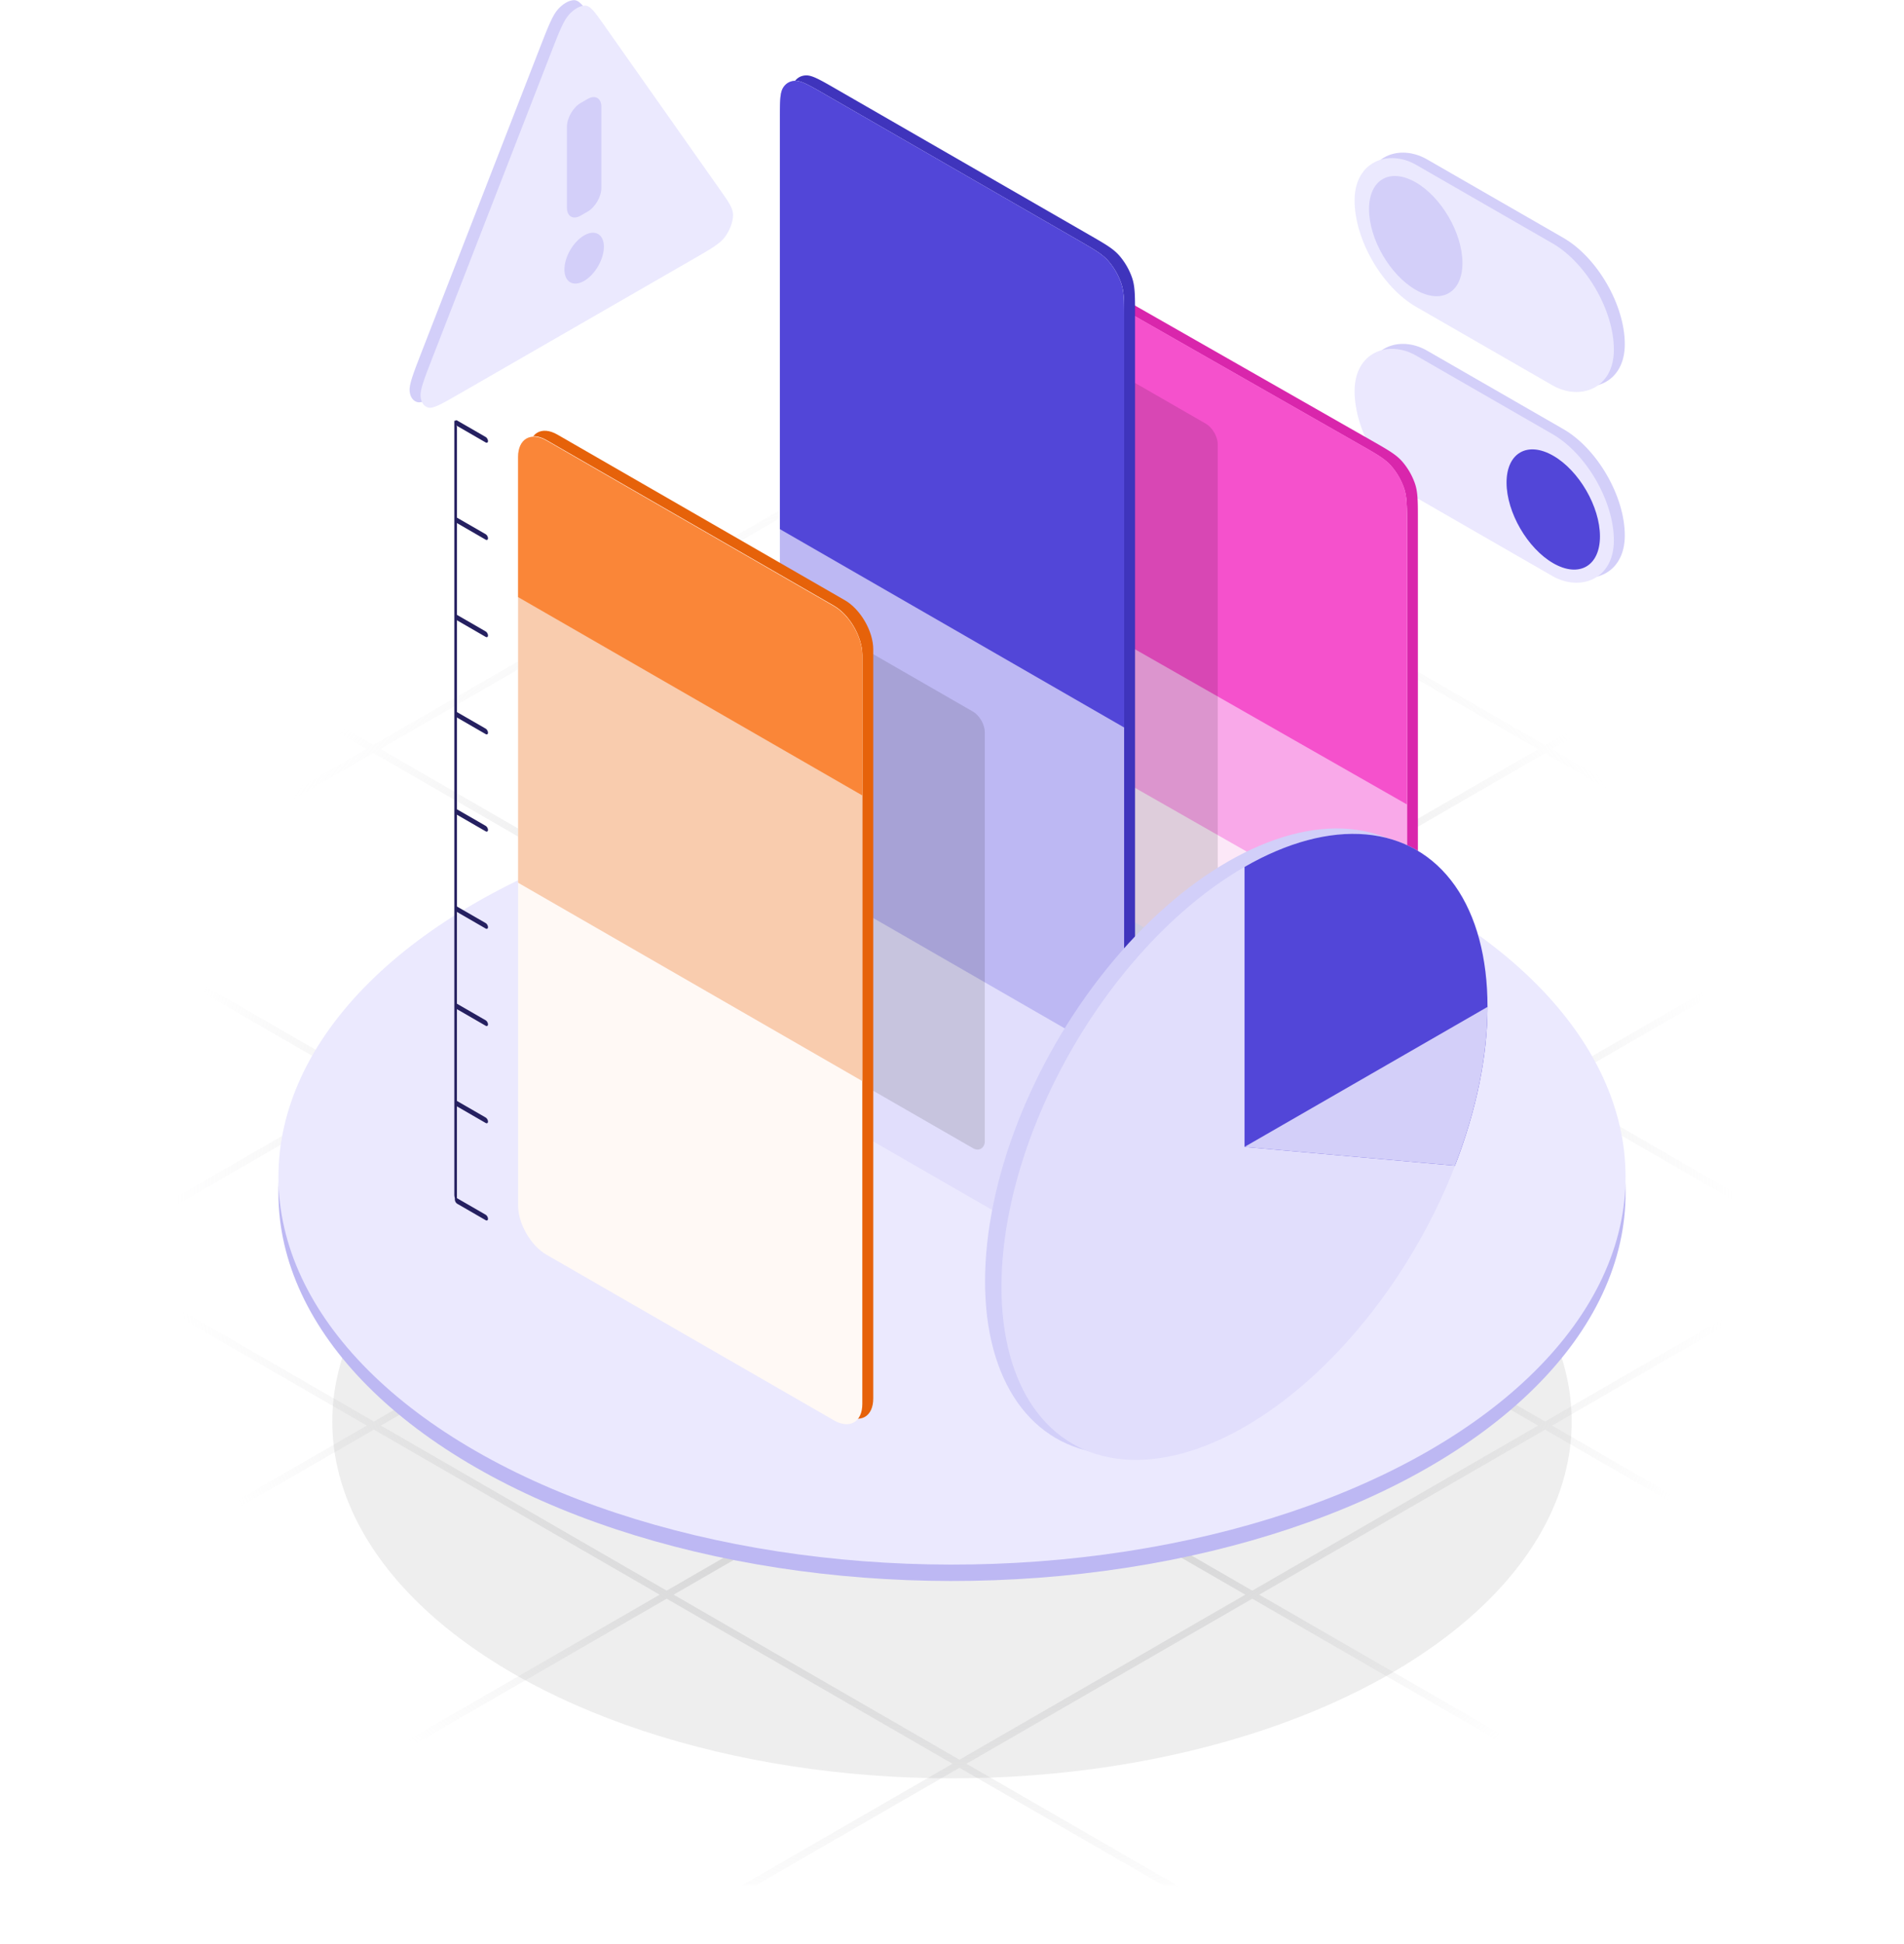 <svg viewBox="0 0 1150 1174" fill="none" xmlns="http://www.w3.org/2000/svg"><mask id="a" style="mask-type:alpha" maskUnits="userSpaceOnUse" x="72" y="272" width="1003" height="867"><path fill="#D9D9D9" d="M72.597 272.94h1001.51v865.263H72.597z"/></mask><g mask="url(#a)"><path fill-rule="evenodd" clip-rule="evenodd" d="m1114.29 350.333 129.04 74.496-2.11 3.656-131.15-75.715-172.63 99.67 172.63 99.668 104.84-60.532 2.11 3.655-102.73 59.313 152.84 88.242-2.11 3.656-154.95-89.461-172.631 99.67 172.631 99.669 245.38-141.666 2.11 3.653-243.27 140.45 15.4 8.89-2.11 3.656-17.51-10.109-172.633 99.671 362.653 209.375-2.11 3.66-364.763-210.598-172.632 99.668L1313 1281.91l-2.1 3.66-554.535-320.163-172.634 99.673 726.529 419.46-2.11 3.66-728.641-420.69-135.028 77.96-2.11-3.65 132.917-76.74-172.632-99.672-460.658 265.962-2.11-3.66 458.547-264.739-172.631-99.668L19.132 982.625l-2.11-3.655 204.562-118.103-172.865-99.805-127.44 73.577-2.11-3.654 125.33-72.36-172.682-99.697-75.874 43.805-2.11-3.655 73.763-42.587-16.732-9.66 2.111-3.656 18.842 10.879 172.634-99.671-172.353-99.508-14.713 8.494-2.11-3.655 12.602-7.276-19.758-11.408 2.11-3.655 21.869 12.626 172.631-99.668-183.686-106.052 2.11-3.653L48.949 347.896l172.636-99.671-130.619-75.412 2.11-3.655 132.73 76.631 172.631-99.67-124.048-71.62 2.11-3.655 126.158 72.839 172.635-99.67-135.66-78.324 2.11-3.655 137.77 79.542 38.375-22.156 2.11 3.654-36.265 20.939 172.354 99.508 163.108-94.17 2.111 3.654-160.999 92.953 172.681 99.697 95.143-54.928 2.11 3.654-93.032 53.711 172.862 99.804 27.71-15.995 2.11 3.653-25.6 14.779Zm-8.44 0-172.863-99.805-172.632 99.671 172.865 99.804 172.63-99.67ZM928.999 452.44l-172.865-99.805-172.633 99.669 172.866 99.805 172.632-99.669ZM752.146 554.546l-172.865-99.805-172.636 99.671 172.867 99.805 172.634-99.671ZM583.732 656.654l172.635-99.671 172.631 99.668-172.636 99.671-172.63-99.668Zm-8.44 0-172.867-99.805-172.63 99.668 172.865 99.805 172.632-99.668ZM406.881 758.759l172.631-99.668 172.63 99.668-172.632 99.668-172.629-99.668Zm-8.441 0-172.865-99.805-172.636 99.671 172.865 99.805 172.636-99.671ZM230.024 860.867l172.636-99.672 172.63 99.668-172.634 99.671-172.632-99.667Zm176.852 102.104 172.633 99.669 172.636-99.67L579.51 863.3l-172.634 99.671Zm176.855-102.108 172.634 99.67 172.631-99.668-172.634-99.67-172.631 99.668Zm176.851-102.104 172.635 99.669 172.633-99.671-172.632-99.669-172.636 99.671Zm-711.864-2.571 172.635-99.671L48.671 556.82l-172.634 99.671 172.681 99.697Zm4.174-201.805 172.683 99.699 172.629-99.67-172.681-99.697-172.631 99.668Zm176.851-102.104 172.682 99.696 172.636-99.671-172.682-99.697-172.636 99.672Zm168.416-102.108-172.636 99.671L53.17 350.333l172.636-99.671 172.353 99.509Zm8.441 0 172.681 99.697 172.633-99.669-172.682-99.698-172.632 99.67Zm168.412-102.107-172.633 99.67-172.353-99.509 172.631-99.669 172.355 99.508Zm8.441 0 172.681 99.699 172.633-99.671-172.681-99.698-172.633 99.67Zm168.412-102.106-172.633 99.669-172.354-99.508 172.634-99.67 172.353 99.509ZM48.949 352.77l172.354 99.509-172.632 99.668-172.353-99.509L48.949 352.77Zm884.269 301.444-172.629-99.668 172.631-99.67 172.63 99.668-172.632 99.67Z" fill="url(#b)"/></g><rect width="85.744" height="180.641" rx="42.872" transform="matrix(0 1 -.867 -.499 981.368 164.989)" fill="#D3CFF9"/><rect width="85.744" height="180.641" rx="42.872" transform="matrix(0 1 -.867 -.499 981.368 280.483)" fill="#D3CFF9"/><rect width="85.744" height="180.641" rx="42.872" transform="matrix(0 1 -.867 -.499 974.768 283.478)" fill="#EBE8FE"/><ellipse rx="32.458" ry="32.539" transform="matrix(0 -1 -.867 -.499 938.156 307.669)" fill="#5246D8"/><rect width="85.744" height="180.641" rx="42.872" transform="matrix(0 1 -.867 -.499 974.768 168.289)" fill="#EBE9FE"/><ellipse rx="32.458" ry="32.539" transform="matrix(0 -1 -.867 -.499 855.096 142.579)" fill="#D3CFF9"/><g filter="url(#c)"><circle r="305.262" transform="matrix(.867 -.499 .867 .499 575 858.45)" fill="#000" fill-opacity=".07" style="mix-blend-mode:multiply"/></g><circle transform="matrix(.867 -.499 .867 .499 575 720.562)" fill="#BDB8F3" r="331.793"/><circle transform="matrix(.867 -.499 .867 .499 575 710.664)" fill="#EBE9FE" r="331.793"/><path d="M646.45 193.877c0-11.081 0-16.621 1.873-19.785 1.647-2.783 4.276-4.309 7.51-4.362 3.676-.059 8.488 2.687 18.113 8.177l154.953 88.399c9.625 5.49 14.437 8.236 18.113 12.489a40.977 40.977 0 0 1 7.51 12.931c1.874 5.301 1.874 10.841 1.874 21.922v302.065c0 11.081 0 16.621-1.874 19.785-1.647 2.783-4.276 4.31-7.51 4.362-3.676.059-8.488-2.686-18.113-8.177l-154.953-88.399c-9.625-5.49-14.437-8.236-18.113-12.489a40.966 40.966 0 0 1-7.51-12.931c-1.873-5.301-1.873-10.841-1.873-21.922V193.877Z" fill="#D926AC"/><path d="M639.85 197.177c0-11.081 0-16.621 1.873-19.785 1.648-2.783 4.277-4.31 7.51-4.362 3.676-.059 8.489 2.686 18.113 8.177L822.3 269.606c9.624 5.49 14.436 8.236 18.113 12.489a41.004 41.004 0 0 1 7.51 12.931c1.873 5.301 1.873 10.841 1.873 21.922v302.065c0 11.081 0 16.621-1.873 19.785-1.648 2.782-4.277 4.309-7.51 4.362-3.677.059-8.489-2.687-18.113-8.177l-154.954-88.399c-9.624-5.491-14.437-8.236-18.113-12.489a41.015 41.015 0 0 1-7.51-12.931c-1.873-5.301-1.873-10.841-1.873-21.922V197.177Z" fill="#FCE8F8"/><path d="m639.85 449.695 209.946 119.771V316.33c0-11.081 0-16.621-1.873-21.922a41 41 0 0 0-7.51-12.93c-3.676-4.254-8.489-6.999-18.113-12.49l-154.954-88.399c-9.624-5.49-14.437-8.236-18.113-8.176-3.233.052-5.862 1.579-7.51 4.361-1.873 3.164-1.873 8.704-1.873 19.785v253.136Z" fill="#F9A9E9"/><path d="m639.85 366.016 209.946 119.771V316.33c0-11.081 0-16.621-1.873-21.922a41 41 0 0 0-7.51-12.93c-3.676-4.254-8.489-6.999-18.113-12.49l-154.954-88.399c-9.624-5.49-14.437-8.236-18.113-8.176-3.233.052-5.862 1.579-7.51 4.361-1.873 3.164-1.873 8.704-1.873 19.785v169.457Z" fill="#F551CC"/><g filter="url(#d)"><rect width="141.087" height="343.632" rx="8.244" transform="matrix(-.867 -.499 0 1 735.491 259.985)" fill="#000" fill-opacity=".12" style="mix-blend-mode:multiply"/></g><path d="M477.644 69.634c0-11.08 0-16.621 1.869-19.777 1.643-2.776 4.266-4.292 7.492-4.33 3.667-.044 8.468 2.722 18.069 8.253l153.048 88.167c9.602 5.531 14.403 8.297 18.07 12.566a41.236 41.236 0 0 1 7.492 12.962c1.868 5.309 1.868 10.849 1.868 21.93v552.211c0 11.081 0 16.621-1.868 19.777-1.644 2.776-4.266 4.292-7.492 4.33-3.667.044-8.468-2.721-18.07-8.253l-153.048-88.167c-9.601-5.531-14.402-8.297-18.069-12.566a41.239 41.239 0 0 1-7.493-12.962c-1.868-5.309-1.868-10.849-1.868-21.93V69.634Z" fill="#3F34BC"/><path d="M471.044 72.934c0-11.08 0-16.621 1.869-19.777 1.643-2.776 4.266-4.292 7.492-4.33 3.667-.044 8.468 2.721 18.069 8.253l153.049 88.167c9.601 5.531 14.402 8.297 18.069 12.566a41.217 41.217 0 0 1 7.492 12.962c1.869 5.309 1.869 10.849 1.869 21.93v552.211c0 11.081 0 16.621-1.869 19.777-1.643 2.776-4.266 4.292-7.492 4.33-3.667.044-8.468-2.722-18.069-8.253l-153.049-88.167c-9.601-5.531-14.402-8.297-18.069-12.566a41.217 41.217 0 0 1-7.492-12.962c-1.869-5.309-1.869-10.849-1.869-21.93V72.934Z" fill="#E1DEFC"/><path d="m471.041 521.891 207.908 119.771V192.685c0-11.081.001-16.621-1.868-21.93a41.236 41.236 0 0 0-7.492-12.962c-3.667-4.269-8.468-7.035-18.069-12.566L498.471 57.06c-9.601-5.532-14.402-8.297-18.069-8.253-3.226.038-5.849 1.554-7.492 4.33-1.869 3.156-1.869 8.696-1.869 19.777V521.89Z" fill="#BDB8F3"/><path d="M471.041 319.528 678.95 439.299V192.686c0-11.08 0-16.621-1.869-21.929a41.23 41.23 0 0 0-7.492-12.963c-3.667-4.269-8.468-7.034-18.069-12.565L498.471 57.061c-9.601-5.531-14.402-8.297-18.069-8.253-3.226.039-5.849 1.555-7.492 4.33-1.869 3.156-1.869 8.697-1.869 19.777v246.613Z" fill="#5246D8"/><g filter="url(#e)"><rect width="155.852" height="263.645" rx="8.244" transform="matrix(-.867 -.499 0 1 594.798 433.819)" fill="#000" fill-opacity=".12" style="mix-blend-mode:multiply"/></g><path d="M319.527 272.354c0-10.927 7.676-15.363 17.144-9.909l173.621 100.019c9.468 5.454 17.144 18.734 17.144 29.661v452.373c0 10.927-7.676 15.363-17.144 9.909L336.671 754.388c-9.468-5.454-17.144-18.734-17.144-29.661V272.354Z" fill="#E6620A"/><path d="M312.928 275.654c0-10.927 7.675-15.363 17.143-9.909l173.622 100.019c9.468 5.454 17.143 18.734 17.143 29.661v452.373c0 10.927-7.675 15.363-17.143 9.909L330.071 757.688c-9.468-5.454-17.143-18.734-17.143-29.661V275.654Z" fill="#FFF9F5"/><path d="m312.928 533.063 207.908 119.771V395.741c0-10.927-7.675-24.207-17.143-29.661L330.072 266.061c-9.469-5.454-17.144-1.018-17.144 9.909v257.093Z" fill="#F9CCAE"/><path d="m312.928 360.571 207.908 119.771v-84.601c0-10.927-7.675-24.207-17.143-29.661L330.072 266.061c-9.469-5.454-17.144-1.018-17.144 9.909v84.601Z" fill="#FA8638"/><ellipse rx="169.353" ry="169.072" transform="matrix(-.867 .499 0 1 741.793 689.278)" fill="#D2CFF9"/><ellipse rx="169.353" ry="169.072" transform="matrix(-.867 .499 0 1 751.693 692.578)" fill="#E1DEFC"/><path d="M751.693 523.506c25.759-14.839 51.064-21.605 73.372-19.617 22.308 1.988 40.833 12.66 53.712 30.943 12.88 18.282 19.661 43.532 19.661 73.21 0 29.678-6.781 62.74-19.661 95.862l-127.084-11.326V523.506Z" fill="#5246D8"/><path d="M898.438 608.042c0 29.678-6.781 62.74-19.661 95.862l-127.084-11.326 146.745-84.536ZM325.952 29.196c5.196-13.363 7.794-20.044 11.185-23.738 2.957-3.222 6.333-5.167 9.291-5.352 3.39-.213 5.988 3.475 11.184 10.851l71.113 100.945c5.207 7.392 7.811 11.088 7.425 15.575-.338 3.913-2.027 8.265-4.648 11.974-3.005 4.252-8.205 7.248-18.607 13.24l-142.226 81.932c-10.401 5.992-15.602 8.989-18.607 8.199-2.621-.689-4.31-3.095-4.647-6.62-.387-4.041 2.217-10.737 7.424-24.128l71.113-182.878Z" fill="#D3CFF9"/><path d="M332.552 32.496c5.196-13.363 7.794-20.044 11.184-23.738 2.958-3.222 6.334-5.167 9.291-5.352 3.391-.213 5.989 3.475 11.185 10.85l71.113 100.946c5.207 7.392 7.811 11.088 7.424 15.574-.337 3.914-2.026 8.266-4.647 11.975-3.005 4.251-8.206 7.247-18.607 13.24l-142.226 81.932c-10.401 5.992-15.602 8.988-18.607 8.199-2.621-.689-4.31-3.095-4.647-6.62-.387-4.042 2.217-10.737 7.424-24.129l71.113-182.877Z" fill="#EBE9FE"/><path d="M342.417 76.53c0-5.284 3.718-11.709 8.304-14.35l4.207-2.425c4.586-2.641 8.304-.5 8.304 4.784v48.901c0 5.284-3.718 11.709-8.304 14.35l-4.207 2.424c-4.586 2.642-8.304.501-8.304-4.783V76.53ZM364.746 149.02c0 7.585-5.337 16.81-11.921 20.602-6.584 3.793-11.922.719-11.922-6.867s5.338-16.81 11.922-20.603c6.584-3.793 11.921-.718 11.921 6.868Z" fill="#D3CFF9"/><path transform="matrix(0 1 -.474 -1.111 274.41 252.953)" stroke="#252060" stroke-width="3.297" stroke-linecap="round" d="M1.649-1.649h466.932"/><path transform="matrix(-.866 -.5 0 -1 294.747 264.694)" stroke="#252060" stroke-width="3.297" stroke-linecap="round" d="M1.649-1.649H21.45"/><path transform="matrix(-.866 -.5 0 -1 294.747 323.402)" stroke="#252060" stroke-width="3.297" stroke-linecap="round" d="M1.649-1.649H21.45"/><path transform="matrix(-.866 -.5 0 -1 294.747 382.108)" stroke="#252060" stroke-width="3.297" stroke-linecap="round" d="M1.649-1.649H21.45"/><path transform="matrix(-.866 -.5 0 -1 294.747 440.815)" stroke="#252060" stroke-width="3.297" stroke-linecap="round" d="M1.649-1.649H21.45"/><path transform="matrix(-.866 -.5 0 -1 294.747 499.521)" stroke="#252060" stroke-width="3.297" stroke-linecap="round" d="M1.649-1.649H21.45"/><path transform="matrix(-.866 -.5 0 -1 294.747 558.228)" stroke="#252060" stroke-width="3.297" stroke-linecap="round" d="M1.649-1.649H21.45"/><path transform="matrix(-.866 -.5 0 -1 294.747 616.936)" stroke="#252060" stroke-width="3.297" stroke-linecap="round" d="M1.649-1.649H21.45"/><path transform="matrix(-.866 -.5 0 -1 294.747 675.642)" stroke="#252060" stroke-width="3.297" stroke-linecap="round" d="M1.649-1.649H21.45"/><path transform="matrix(-.866 -.5 0 -1 294.747 734.348)" stroke="#252060" stroke-width="3.297" stroke-linecap="round" d="M1.649-1.649H21.45"/><defs><filter id="c" x="100.926" y="542.955" width="948.148" height="630.99" filterUnits="userSpaceOnUse" color-interpolation-filters="sRGB"><feFlood flood-opacity="0" result="BackgroundImageFix"/><feBlend in="SourceGraphic" in2="BackgroundImageFix" result="shape"/><feGaussianBlur stdDeviation="50" result="effect1_foregroundBlur_411_5044"/></filter><filter id="d" x="563.239" y="142.702" width="222.252" height="507.772" filterUnits="userSpaceOnUse" color-interpolation-filters="sRGB"><feFlood flood-opacity="0" result="BackgroundImageFix"/><feBlend in="SourceGraphic" in2="BackgroundImageFix" result="shape"/><feGaussianBlur stdDeviation="25" result="effect1_foregroundBlur_411_5044"/></filter><filter id="e" x="409.752" y="309.166" width="235.046" height="435.155" filterUnits="userSpaceOnUse" color-interpolation-filters="sRGB"><feFlood flood-opacity="0" result="BackgroundImageFix"/><feBlend in="SourceGraphic" in2="BackgroundImageFix" result="shape"/><feGaussianBlur stdDeviation="25" result="effect1_foregroundBlur_411_5044"/></filter><radialGradient id="b" cx="0" cy="0" r="1" gradientUnits="userSpaceOnUse" gradientTransform="matrix(-.36 459.091 -470.39 -.369 575.696 725.116)"><stop stop-color="#CBCBCD"/><stop offset="1" stop-color="#CBCBCD" stop-opacity="0"/></radialGradient></defs></svg>
